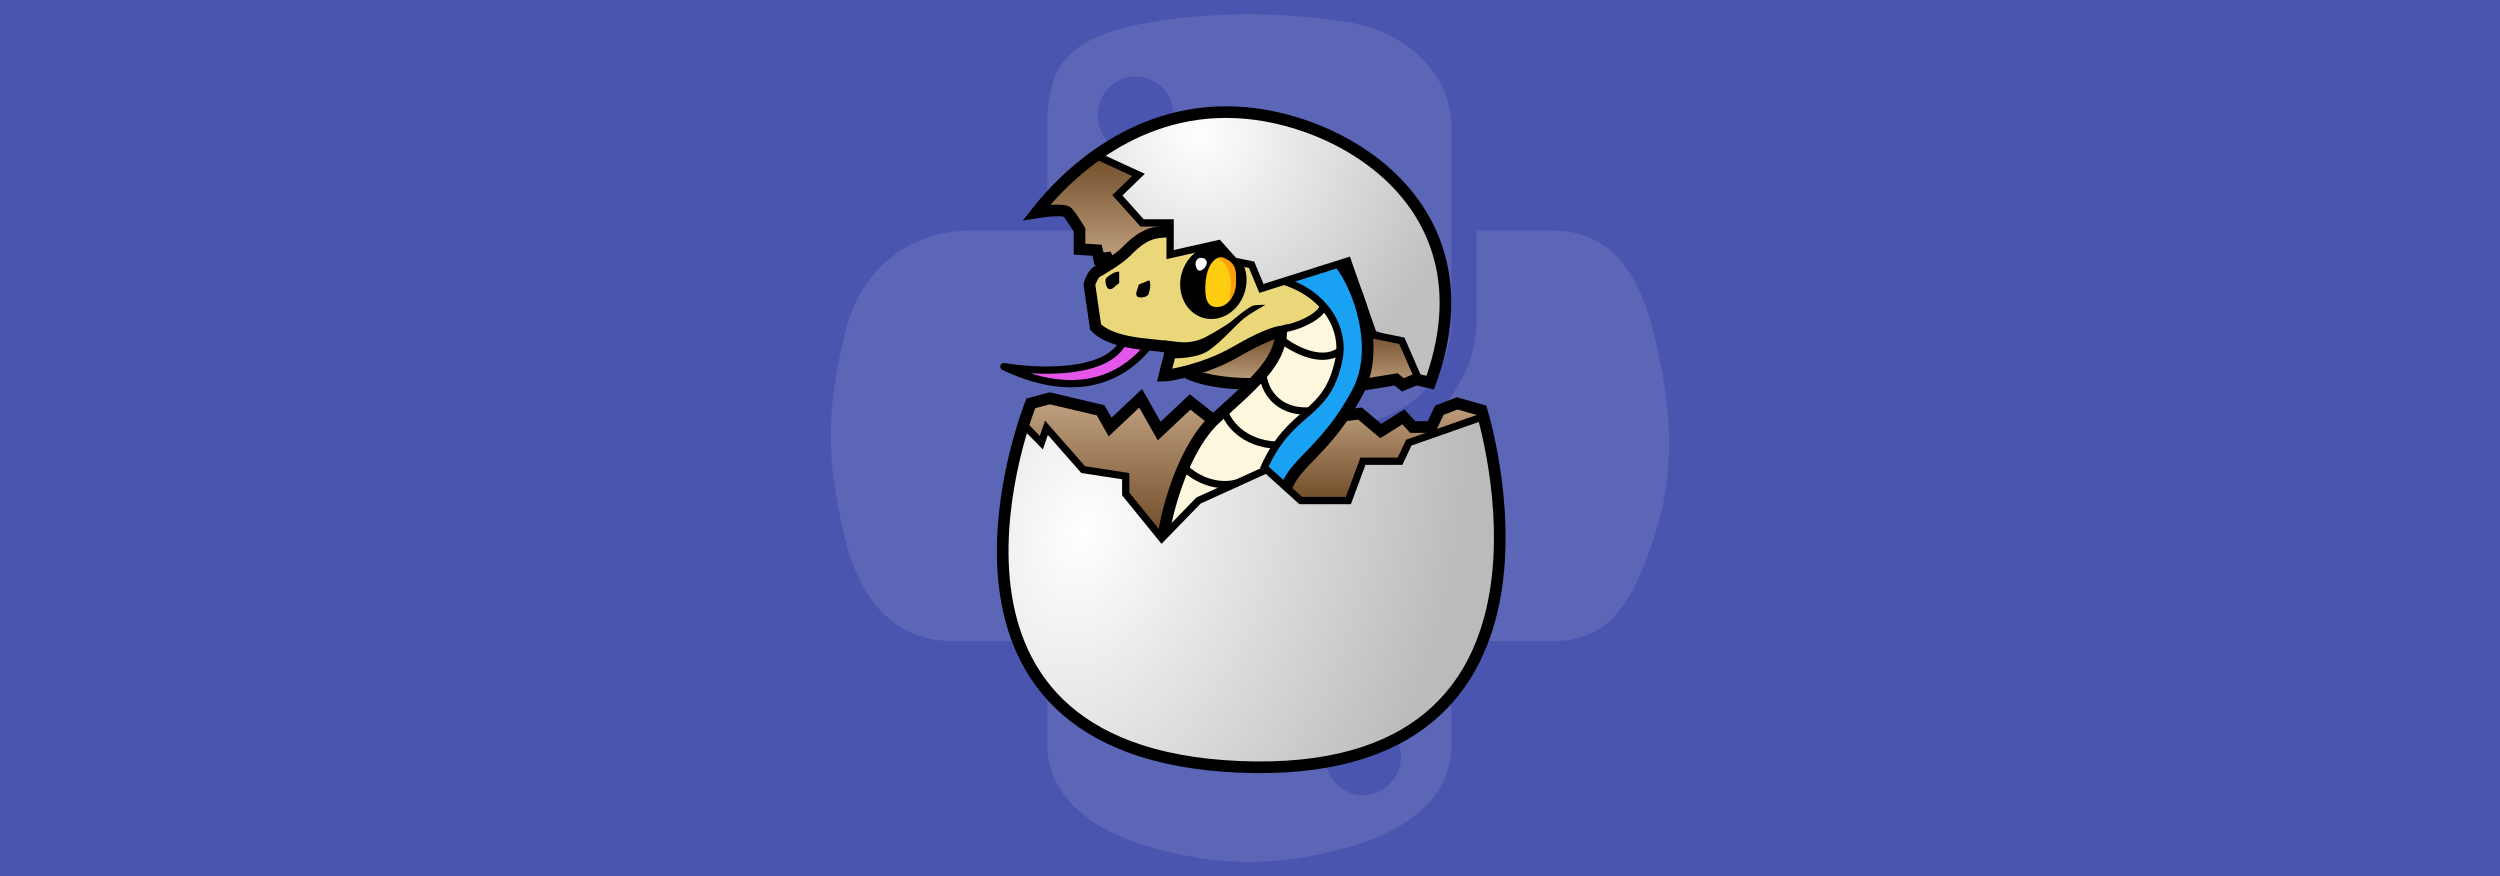 <svg xmlns="http://www.w3.org/2000/svg" viewBox="0 0 1920 673" style="enable-background:new 0 0 1920 673" xml:space="preserve"><style>.st12,.st13{fill:none;stroke:#000;stroke-width:8.941}.st13{stroke-width:5.588}</style><path style="fill:#4a55af" d="M0 0h1920v673H0z"/><path d="M956.13 11.07c-26.55.12-51.9 2.39-74.2 6.34-65.74 11.61-77.67 35.91-77.67 80.74v59.19h155.29v19.73H745.99c-45.13 0-84.68 27.13-97.02 78.71-14.26 59.14-14.89 96.09 0 157.83 11.04 45.98 37.41 78.71 82.54 78.71h53.4v-70.95c0-51.26 44.35-96.5 97.02-96.5h155.11c43.18 0 77.67-35.55 77.67-78.89V98.12c0-42.09-35.51-73.68-77.67-80.74-26.68-4.44-54.36-6.46-80.92-6.34l.01.03zm-83.99 47.6c16.04 0 29.14 13.32 29.14 29.68 0 16.31-13.1 29.5-29.14 29.5-16.1 0-29.14-13.19-29.14-29.5 0-16.36 13.05-29.68 29.14-29.68zm261.92 118.35V246c0 53.47-45.33 98.47-97.02 98.47H881.93c-42.49 0-77.67 36.36-77.67 78.89v147.87c0 42.09 36.6 66.84 77.67 78.89 49.16 14.46 96.32 17.07 155.11 0 39.1-11.32 77.67-34.1 77.67-78.89v-59.19H959.6v-19.73h232.78c45.13 0 61.98-31.48 77.67-78.71 16.21-48.65 15.52-95.45 0-157.83-11.16-44.93-32.46-78.71-77.67-78.71h-58.27l-.05-.04zm-87.23 374.52c16.1 0 29.14 13.19 29.14 29.5 0 16.37-13.04 29.68-29.14 29.68-16.04 0-29.14-13.32-29.14-29.68 0-16.31 13.1-29.5 29.14-29.5z" style="opacity:.1;fill:#fff"/><linearGradient id="a" gradientUnits="userSpaceOnUse" x1="950.07" y1="417.409" x2="950.07" y2="377.734" gradientTransform="matrix(1 0 0 -1 0 672.724)"><stop offset="0" style="stop-color:#714d29"/><stop offset="1" style="stop-color:#c1a180"/></linearGradient><path d="m980.8 275.99 3.07-20.68-31.85 13.13-35.76 16.21 9.5 6.71 35.2 3.63 19.84-19z" style="fill:url(#a)"/><path d="m988.07 216.2 29.06 18.72-9.78 10.34-19.28 6.99-14.53 7.82-22.07 8.94-28.78 12.57-27.38 6.43 5.31-20.4-46.38-7.54-12.85-11.18-4.47-32.69 7.54-7.26 23.47-19.84 13.69-8.94 17.04-1.96v17.04l18.44-4.19 35.2 10.62h9.78l7.26 20.68 18.73-6.15z" style="fill:#e9d77a;stroke:#000;stroke-width:.559"/><path d="m1004.55 246.37 12.85-10.34 5.59 7.54 5.31 16.48v17.6l-6.71 17.6-12.29 17.6-20.4 16.76-12.57 17.32-5.31 14.81-12.29 4.75-37.44 17.32-25.98 27.1 3.63-25.15 13.69-37.16 19.84-24.03 25.15-24.87 21.79-26.54 3.63-20.12 21.51-6.67z" style="fill:#fdf7dd;stroke:#000;stroke-width:.559"/><path d="m1032.77 202.23-42.75 12.57v.28l27.66 19 12.57 29.34-10.62 37.16-19 17.6-23.19 29.9-6.43 11.73 19 16.48 5.59-16.48 32.69-34.09 17.6-29.06 4.19-44.7-17.31-49.73z" style="fill:#19a2f4;stroke:#000;stroke-width:.559"/><linearGradient id="b" gradientUnits="userSpaceOnUse" x1="1066.582" y1="418.247" x2="1066.582" y2="374.101" gradientTransform="matrix(1 0 0 -1 0 672.724)"><stop offset="0" style="stop-color:#714d29"/><stop offset="1" style="stop-color:#c1a180"/></linearGradient><path style="fill:url(#b)" d="m1044.51 298.62 44.15-7.26-10.9-29.9-26.82-6.99-6.43 44.15z"/><linearGradient id="c" gradientUnits="userSpaceOnUse" x1="849.066" y1="553.199" x2="849.066" y2="472.451" gradientTransform="matrix(1 0 0 -1 0 672.724)"><stop offset="0" style="stop-color:#714d29"/><stop offset="1" style="stop-color:#c1a180"/></linearGradient><path style="fill:url(#c)" d="m805.9 152.77 38-33.25 29.62 15.93-14.81 15.09 18.16 20.12h15.37l5.59 4.19-17.04 4.47-26.26 20.96-26.26-10.9v-10.06l-7.26-16.21-20.68-2.51 5.57-7.83z"/><linearGradient id="d" gradientUnits="userSpaceOnUse" x1="858.566" y1="365.999" x2="858.566" y2="262.061" gradientTransform="matrix(1 0 0 -1 0 672.724)"><stop offset="0" style="stop-color:#c1a180"/><stop offset="1" style="stop-color:#714d29"/></linearGradient><path style="fill:url(#d)" d="m788.85 306.73 54.2 7.54 9.22 13.69 23.19-21.23 13.97 23.75 24.31-22.63 17.32 13.13-21.51 38.84-16.48 50.85-29.62-31.57v-13.41l-31.85-5.87-27.94-29.34-3.91 9.78-13.69-12.29 2.79-21.24z"/><linearGradient id="e" gradientUnits="userSpaceOnUse" x1="1062.251" y1="363.205" x2="1062.251" y2="288.604" gradientTransform="matrix(1 0 0 -1 0 672.724)"><stop offset="0" style="stop-color:#c1a180"/><stop offset="1" style="stop-color:#714d29"/></linearGradient><path style="fill:url(#e)" d="m986.39 374.06 47.22-52.53 9.78-3.35 18.16 12.85 15.65-9.5 8.94 6.15h11.46l8.94-12.29 12.29-5.87 19.28 6.99v5.03l-56.16 17.32-6.43 15.65h-28.22l-12.01 29.62h-36.6l-12.3-10.07z"/><radialGradient id="f" cx="539.863" cy="634.363" r=".559" gradientTransform="matrix(489 153.5 218.138 -694.916 -401536.063 358368)" gradientUnits="userSpaceOnUse"><stop offset="0" style="stop-color:#fff"/><stop offset="1" style="stop-color:#bbb"/></radialGradient><path style="fill:url(#f)" d="m1151.24 365.68-10.62-45.82-57 19-8.1 14.81h-28.78l-10.62 30.73h-36.88l-27.66-22.91-51.13 22.91-27.94 27.38-26.54-32.13-1.68-13.97-32.13-5.87-29.06-31.85-3.91 10.62-15.93-10.62c-1.49 6.61-4.58 20.96-5.03 25.43-.56 5.59-10.06 60.91-6.43 107.29 3.63 46.38 56.72 97.23 76 105.34 19.28 8.1 94.16 33.53 190.27 14.53 76.89-15.2 107.48-95.56 113.16-133.83v-81.04z"/><radialGradient id="g" cx="539.82" cy="634.005" r=".559" gradientTransform="matrix(313 185 178.549 -302.085 -281243.406 91762.805)" gradientUnits="userSpaceOnUse"><stop offset="0" style="stop-color:#fff"/><stop offset="1" style="stop-color:silver"/></radialGradient><path style="fill:url(#g)" d="M996.17 92.14c-59.87-21.99-128.76 3.63-154.79 24.87l32.69 16.48-15.37 17.04 18.44 19.84h21.23v23.19l37.16-7.82 12.85 14.25 12.85 3.35 8.1 18.72 67.06-22.07 18.16 52.81 21.51 10.06 13.69 27.38 8.66 3.67c12.57-41.11 8.66-26.58 12.57-56.91-1.68-35.34-6.86-57.08-17.6-69.98-10.72-12.9-22.37-47.39-97.21-74.88z"/><path class="st12" d="M962.08 294.71c-9.78.37-33.47-.73-50.01-8.1"/><path class="st13" d="M982.76 259.79c9.13 7.54 31.07 20.12 45.82 10.06m-58.39 19.55c1.12 9.13 9.61 27.16 34.65 26.26m-64.55.01c2.43 8.23 13.88 25 40.23 26.26m-70.12 17.88c5.68 5.68 21.57 15.87 39.68 11.18"/><path class="st13" d="M985.83 215.92c32.41 10.06 47.22 36.88 42.47 60.07-9.4 45.91-36.88 36.04-58.12 84.66"/><path d="M770.97 281.58c63.15 29.9 96.86 1.58 110.64-15.37l-18.72-4.19c-12.29 26.15-66.12 23.94-91.92 19.56z" style="fill:#e356e9"/><path d="m881.62 266.21 2.17 1.76 2.85-3.5-4.41-.99-.61 2.73zm-110.65 15.37.47-2.75c-1.38-.23-2.71.58-3.13 1.92-.42 1.33.21 2.77 1.47 3.36l1.19-2.53zm91.93-19.56.61-2.73-2.19-.49-.95 2.03 2.53 1.19zm16.55 2.43c-6.68 8.22-18.12 19.1-35.45 24.34-17.27 5.23-40.77 4.97-71.83-9.73l-2.39 5.05c32.09 15.19 57.02 15.73 75.84 10.03 18.76-5.68 31.07-17.43 38.17-26.16l-4.34-3.53zm-108.94 19.88c13.07 2.22 33.26 3.9 51.82 1.69 9.28-1.1 18.29-3.2 25.84-6.77 7.56-3.58 13.82-8.74 17.25-16.04l-5.06-2.38c-2.71 5.78-7.79 10.15-14.59 13.37-6.81 3.23-15.17 5.21-24.11 6.27-17.88 2.13-37.51.51-50.23-1.65l-.92 5.51zm111.72-20.84-18.72-4.19-1.22 5.45 18.72 4.19 1.22-5.45z"/><path class="st12" d="M893.91 409.55c2.98-20.86 16.21-66.83 39.68-88.29 29.34-26.82 49.17-42.47 50.57-66.78-8.75 1.49-23.06 8.67-36.04 16.21-22.63 13.13-50.85 17.88-53.92 17.88 1.12-5.22 5.53-17.83 4.19-20.96-1.68-3.91-41.91-.56-57-16.48l-4.75-32.69c.47-2.14 3.19-8.44 5.87-9.78 1.47-.74 16.13-9 22.91-15.93 13.13-13.41 20.98-14.81 32.97-14.81"/><path d="M926.32 258.67c-14.25 7.54-25.89 2.61-32.69 2.79l6.99 13.69c5.03.28 17.58-.57 25.15-4.47 9.22-4.75 23.75-21.51 29.34-25.98 4.47-3.58 13.13-8.57 16.76-10.62-4.19 0-6.76.11-9.22.56-3.07.56-15.37 10.62-16.76 12.01-1.41 1.4-12.54 8.3-19.57 12.02z"/><path class="st13" d="m843.9 120.36 30.45 13.97-16.21 15.65 19 21.23h21.51v24.31l37.16-8.38 12.01 13.41 13.41 2.79 7.54 18.16 66.22-20.96 19.84 56.72 21.79 4.47 13.41 30.73"/><path class="st12" d="m852.28 201.95-1.96-3.91-6.15.84-1.68-6.71-13.41-.84v-14.81s-6.15-10.06-9.22-13.41c-2.46-2.68-16.86-1.12-23.75 0 21.23-26.92 76.84-84.13 161.22-76.28 81.03 7.54 188.6 76.28 141.1 207.04l-10.9-2.51-10.06 4.19-5.31-4.19-25.71 4.19m-15.91 23.75 13.97-1.68 15.93 13.41 17.32-10.9 7.26 7.82h14.25l6.15-12.85 13.69-5.31 18.72 5.31s89.97 285.63-186.36 273.82C683.52 577.47 791.65 309.8 791.65 309.8l14.53-3.91 39.12 9.22 7.26 12.85 23.47-22.07 14.25 25.15 23.75-22.35 17.32 13.69"/><path class="st13" d="m1139.23 319.86-57.28 20.12-6.71 14.25h-28.5l-11.18 30.18h-36.6l-26.26-23.75-52.25 23.75-28.22 29.06-27.66-34.09v-13.69l-32.69-5.03-28.22-32.13-3.91 11.46-11.18-11.46"/><path class="st12" d="M1029.7 203.07c12.76 15.93 31.4 63.48 12.85 98.35-23.19 43.59-47.22 52.81-54.76 73.2"/><path d="M859.54 217.32v-8.66c-3.63-.28-8.1 3.07-9.78 4.75-1.68 1.68-.28 6.71 1.12 8.1 1.12 1.12 2.89.47 3.63 0l5.03-4.19zm15.08 1.22 8.01-3.31c1.65 3.25.25 8.66-.66 10.85-.91 2.19-6.09 2.82-7.92 2.06-1.46-.61-1.53-2.49-1.39-3.36l1.96-6.24z"/><path class="st13" d="M985.55 252.52c10.62-1.4 26.09-8.12 30.45-15.93"/><path d="M924.46 244.23c13.48 3.62 27.71-5.76 31.79-20.95 2.1-7.81 1.1-15.64-2.19-21.89l-5.38-1.12-13.41-12.85-10.06 2.5c-8.2 3.01-15.11 10.41-17.76 20.26-4.09 15.19 3.53 30.43 17.01 34.05z"/><path d="M933.27 199.18c1.33-1.09 3.61-1.91 6.11-1.09 2.85.93 6.53 3.27 8.05 6.28 1.94 3.82 1.94 8.19 1.67 13.64-.24 4.64-3.3 16.84-13.56 17.75-9.72.86-10.17-8.99-9.78-17.32.56-12.02 4.85-17.08 7.51-19.26z" style="fill:#fecd10"/><path d="M926.78 201.1c-.12-.54-.44-1.53-1.4-2.24-.86-.63-1.96-.84-3.07-.84-1.4 0-1.94.32-2.86 1.26-.79.8-2.08 3.18-.57 6.47 1.47 3.2 3.41 2.32 5.52.63 2.04-1.65 2.62-4.2 2.38-5.28z" style="fill:#fff"/><defs><filter id="h" filterUnits="userSpaceOnUse" x="934.14" y="196.64" width="17.88" height="36.04"><feColorMatrix values="1 0 0 0 0 0 1 0 0 0 0 0 1 0 0 0 0 0 1 0"/></filter></defs><mask maskUnits="userSpaceOnUse" x="934.14" y="196.64" width="17.88" height="36.04" id="i"><path d="M933.27 199.18c1.33-1.09 3.61-1.91 6.11-1.09 2.85.93 6.53 3.27 8.05 6.28 1.94 3.82 1.94 8.19 1.67 13.64-.24 4.64-3.3 16.84-13.56 17.75-9.72.86-10.17-8.99-9.78-17.32.56-12.02 4.85-17.08 7.51-19.26z" style="fill:#fe9f10;filter:url(#h)"/></mask><g style="mask:url(#i)"><path d="m952.03 222.07-1.68-18.72-6.71-6.15-5.31-.56-4.19 1.68c13.13 4.19 12.57 24.03 8.94 34.37l8.95-10.62z" style="fill:#fe9f10"/></g></svg>